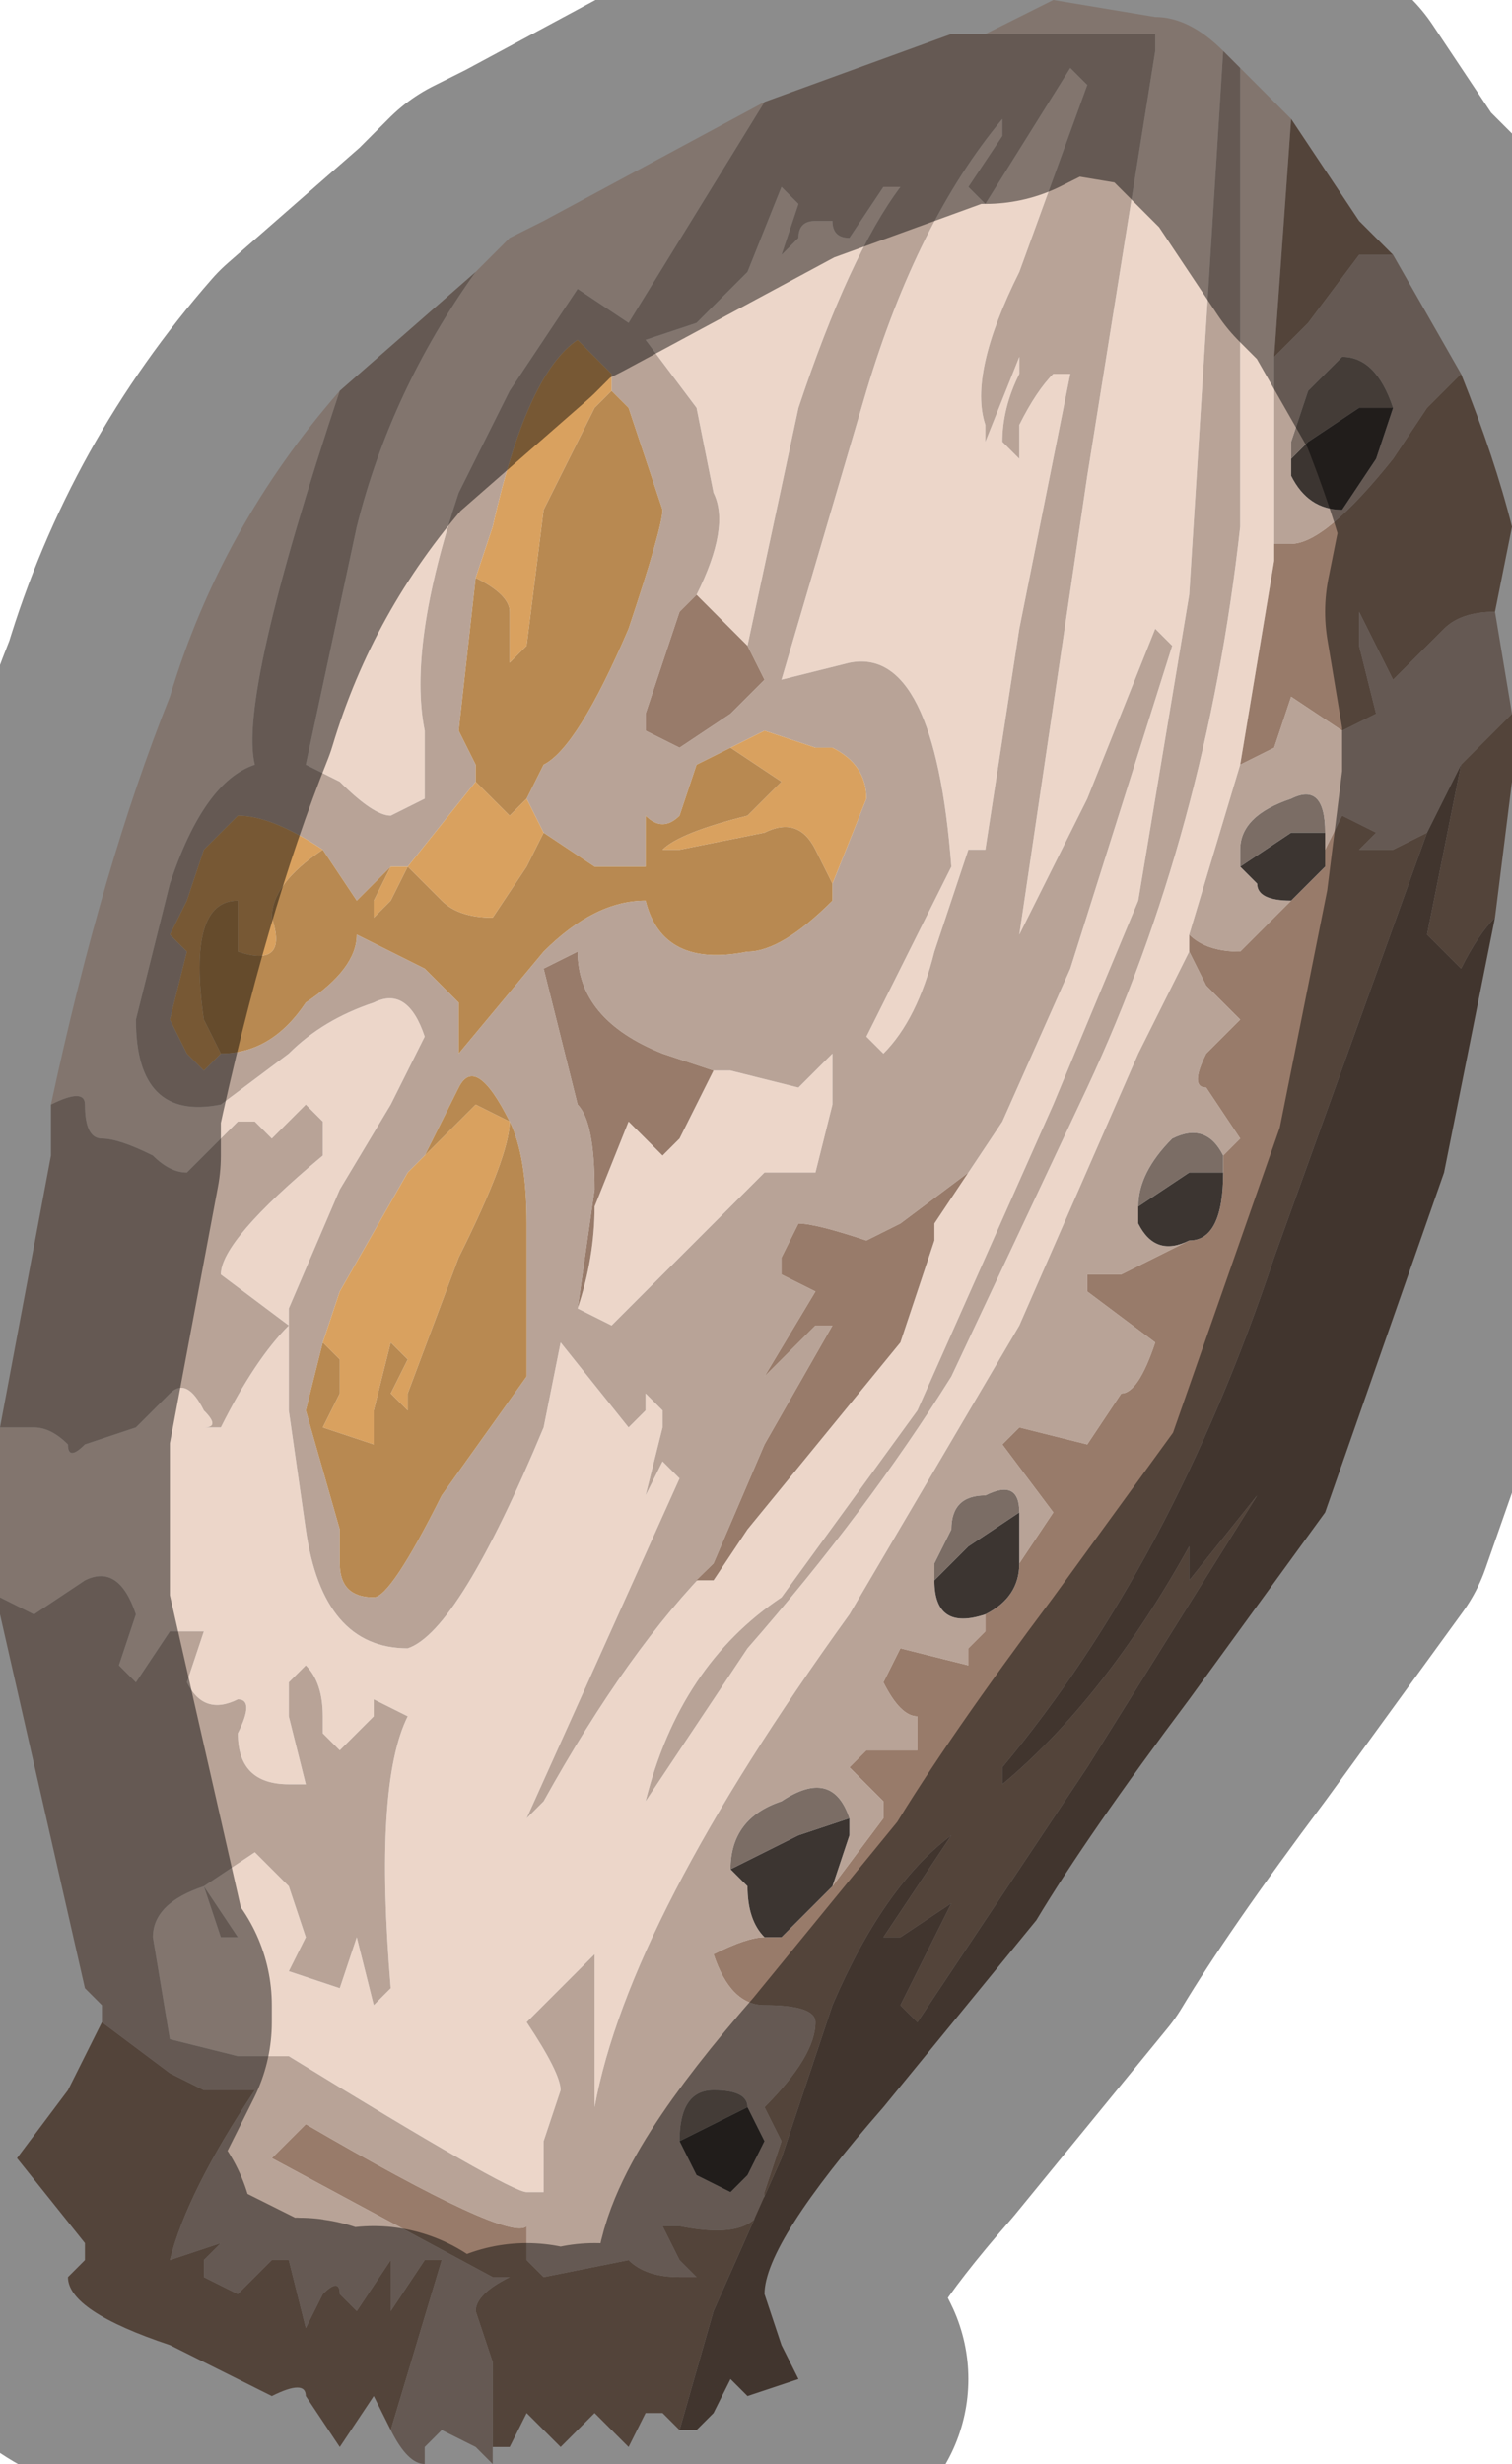 <?xml version="1.0" encoding="UTF-8" standalone="no"?>
<svg xmlns:xlink="http://www.w3.org/1999/xlink" height="7.25px" width="4.45px" xmlns="http://www.w3.org/2000/svg">
  <g transform="matrix(1.0, 0.0, 0.0, 1.0, 2.3, 3.65)">
    <path d="M0.6 -3.55 L0.8 -3.65 1.1 -3.6 Q1.2 -3.6 1.3 -3.5 L1.2 -1.9 1.05 -1.0 0.8 -0.4 0.4 0.5 0.0 1.05 Q-0.3 1.25 -0.4 1.65 L-0.4 1.65 -0.1 1.2 Q0.25 0.8 0.5 0.4 L0.9 -0.45 Q1.25 -1.2 1.35 -2.1 L1.35 -3.45 1.5 -3.3 1.45 -2.6 1.45 -2.5 1.45 -2.15 1.45 -2.05 1.45 -2.0 1.35 -1.4 1.2 -0.9 1.2 -0.85 1.05 -0.55 0.7 0.25 0.2 1.1 Q-0.45 2.0 -0.55 2.55 L-0.55 2.1 -0.75 2.3 Q-0.65 2.45 -0.65 2.5 L-0.7 2.65 -0.7 2.8 -0.75 2.8 Q-0.8 2.8 -1.45 2.4 L-1.6 2.4 -1.8 2.35 -1.85 2.05 Q-1.85 1.95 -1.7 1.9 L-1.65 2.05 -1.6 2.05 -1.7 1.9 -1.55 1.8 -1.45 1.9 -1.4 2.05 -1.45 2.15 -1.3 2.2 -1.25 2.05 -1.2 2.25 -1.15 2.2 Q-1.2 1.6 -1.1 1.4 L-1.2 1.35 -1.2 1.4 -1.3 1.5 -1.35 1.45 -1.35 1.4 Q-1.35 1.3 -1.4 1.25 L-1.45 1.3 -1.45 1.4 -1.4 1.6 -1.45 1.6 Q-1.6 1.6 -1.6 1.45 -1.55 1.35 -1.6 1.35 -1.7 1.4 -1.75 1.3 L-1.7 1.15 -1.8 1.15 -1.9 1.3 -1.95 1.25 -1.9 1.1 Q-1.95 0.95 -2.05 1.0 L-2.2 1.1 -2.3 1.05 -2.3 0.55 -2.2 0.55 Q-2.15 0.55 -2.1 0.6 -2.1 0.65 -2.05 0.6 L-1.9 0.55 -1.8 0.45 Q-1.75 0.4 -1.7 0.5 -1.65 0.55 -1.7 0.55 L-1.65 0.55 Q-1.55 0.35 -1.45 0.25 L-1.65 0.1 Q-1.65 0.0 -1.35 -0.25 L-1.35 -0.35 -1.4 -0.4 -1.5 -0.3 -1.55 -0.35 -1.6 -0.35 -1.75 -0.2 Q-1.8 -0.2 -1.85 -0.25 -1.95 -0.3 -2.0 -0.3 -2.05 -0.3 -2.05 -0.4 -2.05 -0.45 -2.15 -0.4 -2.0 -1.1 -1.8 -1.6 -1.65 -2.1 -1.3 -2.5 -1.6 -1.6 -1.55 -1.4 L-1.55 -1.4 Q-1.7 -1.35 -1.8 -1.05 L-1.9 -0.65 Q-1.9 -0.35 -1.65 -0.4 L-1.45 -0.55 Q-1.35 -0.65 -1.2 -0.7 -1.1 -0.75 -1.05 -0.6 L-1.15 -0.4 -1.3 -0.15 -1.45 0.2 -1.45 0.25 -1.45 0.5 -1.4 0.85 Q-1.35 1.2 -1.1 1.2 -0.95 1.15 -0.7 0.55 L-0.65 0.3 -0.45 0.55 -0.4 0.5 -0.4 0.45 -0.35 0.5 -0.35 0.55 -0.4 0.75 -0.35 0.65 -0.3 0.7 -0.3 0.7 -0.75 1.7 -0.7 1.65 Q-0.45 1.2 -0.2 0.95 L-0.25 1.0 -0.2 1.0 -0.1 0.85 0.35 0.3 0.45 0.0 0.45 -0.05 0.55 -0.2 0.65 -0.35 0.85 -0.8 1.15 -1.75 1.1 -1.8 0.9 -1.3 0.7 -0.9 0.9 -2.25 1.1 -3.5 1.1 -3.55 0.8 -3.55 0.6 -3.55 M-0.9 -2.85 L-0.8 -2.95 -0.7 -3.0 -0.05 -3.35 -0.45 -2.7 -0.6 -2.8 -0.8 -2.5 -0.9 -2.3 -0.95 -2.2 Q-1.1 -1.75 -1.05 -1.5 L-1.05 -1.3 -1.15 -1.25 Q-1.2 -1.25 -1.3 -1.35 L-1.4 -1.4 -1.25 -2.1 Q-1.15 -2.5 -0.9 -2.85 M-0.25 -1.9 Q-0.15 -2.1 -0.2 -2.2 L-0.25 -2.45 -0.4 -2.65 -0.25 -2.7 Q-0.2 -2.75 -0.1 -2.85 L0.0 -3.1 0.05 -3.05 0.05 -3.05 0.0 -2.9 0.0 -2.9 0.05 -2.95 Q0.05 -3.0 0.1 -3.0 L0.15 -3.0 Q0.15 -2.95 0.2 -2.95 L0.3 -3.1 0.35 -3.1 Q0.2 -2.9 0.05 -2.45 L-0.1 -1.75 -0.1 -1.75 -0.25 -1.9 M0.85 -3.45 L0.9 -3.4 0.7 -2.85 Q0.55 -2.55 0.6 -2.4 L0.6 -2.35 0.7 -2.6 0.7 -2.55 Q0.65 -2.45 0.65 -2.35 L0.7 -2.3 0.7 -2.4 Q0.75 -2.5 0.8 -2.55 L0.85 -2.55 0.7 -1.8 0.6 -1.15 0.55 -1.15 0.45 -0.85 Q0.4 -0.65 0.3 -0.55 L0.25 -0.6 0.5 -1.1 Q0.45 -1.75 0.2 -1.7 L0.0 -1.65 0.25 -2.5 Q0.4 -3.0 0.65 -3.3 L0.65 -3.25 0.55 -3.1 0.6 -3.05 0.85 -3.45 M-0.2 -0.5 L-0.15 -0.5 0.05 -0.45 Q0.1 -0.5 0.15 -0.55 L0.15 -0.4 0.1 -0.2 -0.05 -0.2 -0.5 0.25 -0.6 0.2 Q-0.55 0.05 -0.55 -0.1 L-0.45 -0.35 -0.35 -0.25 -0.3 -0.3 -0.2 -0.5" fill="#ecd6c9" fill-rule="evenodd" stroke="none"/>
    <path d="M-0.05 -3.35 L0.5 -3.55 0.55 -3.55 0.6 -3.55 0.8 -3.55 1.1 -3.55 1.1 -3.5 0.9 -2.25 0.7 -0.9 0.9 -1.3 1.1 -1.8 1.15 -1.75 0.85 -0.8 0.65 -0.35 0.55 -0.2 0.35 -0.05 0.25 0.0 Q0.1 -0.05 0.05 -0.05 L0.0 0.05 0.0 0.1 0.1 0.15 -0.05 0.4 -0.05 0.4 0.1 0.25 0.15 0.25 -0.05 0.6 -0.2 0.95 Q-0.45 1.2 -0.7 1.65 L-0.75 1.7 -0.3 0.7 -0.3 0.7 -0.35 0.65 -0.4 0.75 -0.35 0.55 -0.35 0.5 -0.4 0.45 -0.4 0.5 -0.45 0.55 -0.65 0.3 -0.7 0.55 Q-0.95 1.15 -1.1 1.2 -1.35 1.2 -1.4 0.85 L-1.45 0.5 -1.45 0.25 -1.45 0.2 -1.3 -0.15 -1.15 -0.4 -1.05 -0.6 Q-1.1 -0.75 -1.2 -0.7 -1.35 -0.65 -1.45 -0.55 L-1.65 -0.4 Q-1.9 -0.35 -1.9 -0.65 L-1.8 -1.05 Q-1.7 -1.35 -1.55 -1.4 L-1.55 -1.4 Q-1.6 -1.6 -1.3 -2.5 L-0.9 -2.85 Q-1.15 -2.5 -1.25 -2.1 L-1.4 -1.4 -1.3 -1.35 Q-1.2 -1.25 -1.15 -1.25 L-1.05 -1.3 -1.05 -1.5 Q-1.1 -1.75 -0.95 -2.2 L-0.9 -2.3 -0.8 -2.5 -0.6 -2.8 -0.45 -2.7 -0.05 -3.35 M1.3 -3.5 L1.35 -3.45 1.35 -2.1 Q1.25 -1.2 0.9 -0.45 L0.5 0.4 Q0.25 0.8 -0.1 1.2 L-0.4 1.65 -0.4 1.65 Q-0.3 1.25 0.0 1.05 L0.4 0.5 0.8 -0.4 1.05 -1.0 1.2 -1.9 1.3 -3.5 M1.8 -2.9 L2.0 -2.55 1.9 -2.45 1.8 -2.3 Q1.6 -2.05 1.5 -2.05 L1.45 -2.05 1.45 -2.15 1.45 -2.5 1.45 -2.6 1.55 -2.7 1.7 -2.9 1.8 -2.9 M2.1 -1.85 L2.1 -1.85 2.15 -1.55 2.0 -1.4 1.9 -1.2 1.8 -1.15 1.7 -1.15 1.75 -1.2 1.65 -1.25 1.6 -1.15 1.6 -1.2 Q1.6 -1.35 1.5 -1.3 1.35 -1.25 1.35 -1.15 L1.35 -1.1 1.4 -1.05 Q1.4 -1.0 1.5 -1.0 L1.5 -1.0 1.35 -0.85 Q1.25 -0.85 1.2 -0.9 L1.35 -1.4 1.35 -1.4 1.45 -1.45 1.5 -1.6 1.65 -1.5 1.75 -1.55 1.7 -1.75 1.7 -1.85 1.8 -1.65 1.95 -1.8 Q2.0 -1.85 2.1 -1.85 M-0.85 3.55 L-0.85 3.6 -0.9 3.55 -1.0 3.5 -1.05 3.55 -1.05 3.6 Q-1.1 3.6 -1.15 3.5 L-1.0 3.0 -1.05 3.0 -1.15 3.15 -1.15 3.0 -1.25 3.15 -1.3 3.1 Q-1.3 3.05 -1.35 3.1 L-1.4 3.2 -1.45 3.0 -1.5 3.0 -1.6 3.1 -1.7 3.05 -1.7 3.0 -1.65 2.95 -1.8 3.0 Q-1.75 2.8 -1.55 2.5 L-1.7 2.5 -1.8 2.45 -2.0 2.3 -2.0 2.25 -2.05 2.2 -2.3 1.1 -2.3 1.05 -2.2 1.1 -2.05 1.0 Q-1.95 0.95 -1.9 1.1 L-1.95 1.25 -1.9 1.3 -1.8 1.15 -1.7 1.15 -1.75 1.3 Q-1.7 1.4 -1.6 1.35 -1.55 1.35 -1.6 1.45 -1.6 1.6 -1.45 1.6 L-1.4 1.6 -1.45 1.4 -1.45 1.3 -1.4 1.25 Q-1.35 1.3 -1.35 1.4 L-1.35 1.45 -1.3 1.5 -1.2 1.4 -1.2 1.35 -1.1 1.4 Q-1.2 1.6 -1.15 2.2 L-1.2 2.25 -1.25 2.05 -1.3 2.2 -1.45 2.15 -1.4 2.05 -1.45 1.9 -1.55 1.8 -1.7 1.9 -1.6 2.05 -1.65 2.05 -1.7 1.9 Q-1.85 1.95 -1.85 2.05 L-1.8 2.35 -1.6 2.4 -1.45 2.4 Q-0.8 2.8 -0.75 2.8 L-0.7 2.8 -0.7 2.65 -0.65 2.5 Q-0.65 2.45 -0.75 2.3 L-0.55 2.1 -0.55 2.55 Q-0.45 2.0 0.2 1.1 L0.7 0.25 1.05 -0.55 1.2 -0.85 1.25 -0.75 1.35 -0.65 1.25 -0.55 Q1.2 -0.45 1.25 -0.45 L1.35 -0.3 1.3 -0.25 Q1.25 -0.35 1.15 -0.3 1.05 -0.2 1.05 -0.1 L1.05 -0.1 1.05 -0.05 Q1.1 0.05 1.2 0.0 L1.0 0.1 0.95 0.1 0.9 0.1 Q0.9 0.15 0.9 0.15 L1.1 0.3 Q1.05 0.45 1.0 0.45 L0.9 0.6 0.7 0.55 0.65 0.6 0.8 0.8 0.7 0.95 0.7 0.8 Q0.7 0.7 0.6 0.75 0.5 0.75 0.5 0.85 L0.45 0.95 0.45 1.0 Q0.45 1.15 0.6 1.1 L0.6 1.15 0.55 1.2 0.55 1.25 0.35 1.2 0.3 1.3 Q0.35 1.4 0.4 1.4 L0.4 1.5 0.35 1.5 0.25 1.5 0.2 1.55 0.3 1.65 0.3 1.7 0.15 1.9 0.2 1.75 0.2 1.7 Q0.15 1.55 0.0 1.65 -0.15 1.7 -0.15 1.85 L-0.15 1.85 -0.1 1.9 Q-0.1 2.0 -0.05 2.05 -0.1 2.05 -0.2 2.1 -0.15 2.25 -0.05 2.25 0.1 2.25 0.1 2.3 0.1 2.4 -0.05 2.55 L0.0 2.65 -0.05 2.8 Q-0.05 2.95 -0.3 2.9 L-0.35 2.9 -0.3 3.0 -0.25 3.05 -0.3 3.05 Q-0.4 3.05 -0.45 3.0 L-0.7 3.05 -0.75 3.0 -0.75 2.9 Q-0.8 2.95 -1.4 2.6 L-1.5 2.7 -0.85 3.05 -0.8 3.05 Q-0.9 3.1 -0.9 3.15 L-0.85 3.3 -0.85 3.55 M-2.3 0.55 L-2.15 -0.25 -2.15 -0.4 Q-2.05 -0.45 -2.05 -0.4 -2.05 -0.3 -2.0 -0.3 -1.95 -0.3 -1.85 -0.25 -1.8 -0.2 -1.75 -0.2 L-1.6 -0.35 -1.55 -0.35 -1.5 -0.3 -1.4 -0.4 -1.35 -0.35 -1.35 -0.25 Q-1.65 0.0 -1.65 0.1 L-1.45 0.25 Q-1.55 0.35 -1.65 0.55 L-1.7 0.55 Q-1.65 0.55 -1.7 0.5 -1.75 0.4 -1.8 0.45 L-1.9 0.55 -2.05 0.6 Q-2.1 0.65 -2.1 0.6 -2.15 0.55 -2.2 0.55 L-2.3 0.55 M0.85 -3.45 L0.6 -3.05 0.55 -3.1 0.65 -3.25 0.65 -3.3 Q0.4 -3.0 0.25 -2.5 L0.0 -1.65 0.2 -1.7 Q0.45 -1.75 0.5 -1.1 L0.25 -0.6 0.3 -0.55 Q0.4 -0.65 0.45 -0.85 L0.55 -1.15 0.6 -1.15 0.7 -1.8 0.85 -2.55 0.8 -2.55 Q0.75 -2.5 0.7 -2.4 L0.7 -2.3 0.65 -2.35 Q0.65 -2.45 0.7 -2.55 L0.7 -2.6 0.6 -2.35 0.6 -2.4 Q0.55 -2.55 0.7 -2.85 L0.9 -3.4 0.85 -3.45 M-0.1 -1.75 L0.05 -2.45 Q0.2 -2.9 0.35 -3.1 L0.3 -3.1 0.2 -2.95 Q0.15 -2.95 0.15 -3.0 L0.1 -3.0 Q0.05 -3.0 0.05 -2.95 L0.0 -2.9 0.0 -2.9 0.05 -3.05 0.05 -3.05 0.0 -3.1 -0.1 -2.85 Q-0.2 -2.75 -0.25 -2.7 L-0.4 -2.65 -0.25 -2.45 -0.2 -2.2 Q-0.15 -2.1 -0.25 -1.9 L-0.3 -1.85 -0.4 -1.55 -0.4 -1.5 -0.3 -1.45 -0.15 -1.55 -0.1 -1.6 -0.05 -1.65 -0.05 -1.65 -0.1 -1.75 M1.8 -2.45 Q1.75 -2.6 1.65 -2.6 L1.55 -2.5 1.5 -2.35 1.5 -2.3 1.5 -2.25 Q1.55 -2.15 1.65 -2.15 L1.75 -2.3 1.8 -2.45 1.8 -2.45 M0.15 -1.05 L0.25 -1.3 Q0.25 -1.4 0.15 -1.45 L0.1 -1.45 -0.05 -1.5 -0.15 -1.45 -0.25 -1.4 -0.3 -1.25 Q-0.35 -1.2 -0.4 -1.25 L-0.4 -1.1 -0.55 -1.1 -0.7 -1.2 -0.75 -1.3 -0.7 -1.4 Q-0.6 -1.45 -0.45 -1.8 -0.35 -2.1 -0.35 -2.15 L-0.45 -2.45 -0.5 -2.5 -0.5 -2.55 -0.6 -2.65 Q-0.75 -2.55 -0.85 -2.1 L-0.9 -1.95 -0.95 -1.5 -0.9 -1.4 -0.9 -1.35 -1.1 -1.1 -1.15 -1.1 -1.25 -1.0 -1.25 -1.0 -1.35 -1.15 -1.35 -1.15 Q-1.5 -1.25 -1.6 -1.25 L-1.7 -1.15 -1.75 -1.0 -1.8 -0.9 -1.75 -0.85 -1.8 -0.65 -1.75 -0.55 -1.7 -0.5 -1.65 -0.55 Q-1.5 -0.55 -1.4 -0.7 -1.25 -0.8 -1.25 -0.9 L-1.05 -0.8 -0.95 -0.7 -0.95 -0.55 -0.7 -0.85 Q-0.55 -1.0 -0.4 -1.0 -0.35 -0.8 -0.1 -0.85 0.0 -0.85 0.15 -1.0 L0.15 -1.05 M-0.6 0.2 L-0.5 0.25 -0.05 -0.2 0.1 -0.2 0.15 -0.4 0.15 -0.55 Q0.1 -0.5 0.05 -0.45 L-0.15 -0.5 -0.2 -0.5 -0.35 -0.55 Q-0.6 -0.65 -0.6 -0.85 L-0.7 -0.8 -0.6 -0.4 Q-0.55 -0.35 -0.55 -0.15 L-0.6 0.2 M-0.8 -0.35 Q-0.9 -0.55 -0.95 -0.45 L-1.05 -0.25 -1.1 -0.2 -1.3 0.15 -1.35 0.3 -1.4 0.5 -1.3 0.85 -1.3 0.95 Q-1.3 1.05 -1.2 1.05 -1.15 1.05 -1.0 0.75 L-0.75 0.4 -0.75 -0.05 Q-0.75 -0.25 -0.8 -0.35 L-0.8 -0.35 M-0.1 2.55 Q-0.1 2.5 -0.2 2.5 -0.3 2.5 -0.3 2.65 L-0.3 2.65 -0.25 2.75 -0.15 2.8 -0.1 2.75 -0.05 2.65 -0.1 2.55" fill="#b8a397" fill-rule="evenodd" stroke="none"/>
    <path d="M1.5 -3.3 L1.7 -3.0 1.8 -2.9 1.7 -2.9 1.55 -2.7 1.45 -2.6 1.5 -3.3 M2.0 -2.55 Q2.1 -2.3 2.15 -2.1 L2.1 -1.85 Q2.0 -1.85 1.95 -1.8 L1.8 -1.65 1.7 -1.85 1.7 -1.75 1.75 -1.55 1.65 -1.5 1.5 -1.6 1.45 -1.45 1.35 -1.4 1.35 -1.4 1.45 -2.0 1.45 -2.05 1.5 -2.05 Q1.6 -2.05 1.8 -2.3 L1.9 -2.45 2.0 -2.55 M2.15 -1.55 L2.15 -1.35 2.1 -0.95 Q2.05 -0.9 2.0 -0.8 L1.9 -0.9 2.0 -1.4 2.15 -1.55 M-0.3 3.5 L-0.35 3.45 -0.35 3.45 -0.4 3.45 -0.45 3.55 -0.55 3.45 -0.65 3.55 -0.75 3.45 -0.8 3.55 -0.85 3.55 -0.85 3.3 -0.9 3.15 Q-0.9 3.1 -0.8 3.05 L-0.85 3.05 -1.5 2.7 -1.4 2.6 Q-0.8 2.95 -0.75 2.9 L-0.75 3.0 -0.7 3.05 -0.45 3.0 Q-0.4 3.05 -0.3 3.05 L-0.25 3.05 -0.3 3.0 -0.35 2.9 -0.3 2.9 Q-0.05 2.95 -0.05 2.8 L0.0 2.65 -0.05 2.55 Q0.1 2.4 0.1 2.3 0.1 2.25 -0.05 2.25 -0.15 2.25 -0.2 2.1 -0.1 2.05 -0.05 2.05 L0.0 2.05 0.15 1.9 0.3 1.7 0.3 1.65 0.2 1.55 0.25 1.5 0.35 1.5 0.4 1.5 0.4 1.4 Q0.35 1.4 0.3 1.3 L0.35 1.2 0.55 1.25 0.55 1.2 0.6 1.15 0.6 1.1 Q0.7 1.05 0.7 0.95 L0.8 0.8 0.65 0.6 0.7 0.55 0.9 0.6 1.0 0.45 Q1.05 0.45 1.1 0.3 L0.9 0.15 Q0.9 0.15 0.9 0.1 L0.95 0.1 1.0 0.1 1.2 0.0 Q1.3 0.0 1.3 -0.2 L1.3 -0.2 1.3 -0.25 1.35 -0.3 1.25 -0.45 Q1.2 -0.45 1.25 -0.55 L1.35 -0.65 1.25 -0.75 1.2 -0.85 1.2 -0.9 Q1.25 -0.85 1.35 -0.85 L1.5 -1.0 1.6 -1.1 1.6 -1.15 1.65 -1.25 1.75 -1.2 1.7 -1.15 1.8 -1.15 1.9 -1.2 1.45 0.05 Q1.15 0.95 0.65 1.55 0.65 1.55 0.65 1.6 0.95 1.35 1.2 0.9 L1.2 1.0 1.4 0.75 0.9 1.55 0.4 2.3 0.35 2.25 0.5 1.95 0.35 2.05 0.3 2.05 0.4 1.9 0.5 1.75 Q0.3 1.9 0.15 2.25 L0.0 2.7 -0.2 3.15 -0.3 3.5 M-1.15 3.5 L-1.2 3.4 -1.3 3.55 -1.4 3.4 Q-1.4 3.35 -1.5 3.4 L-1.8 3.25 Q-2.1 3.15 -2.1 3.05 L-2.05 3.0 Q-2.05 3.0 -2.05 2.95 L-2.25 2.7 -2.1 2.5 -2.0 2.3 -1.8 2.45 -1.7 2.5 -1.55 2.5 Q-1.75 2.8 -1.8 3.0 L-1.65 2.95 -1.7 3.0 -1.7 3.05 -1.6 3.1 -1.5 3.0 -1.45 3.0 -1.4 3.2 -1.35 3.1 Q-1.3 3.05 -1.3 3.1 L-1.25 3.15 -1.15 3.0 -1.15 3.15 -1.05 3.0 -1.0 3.0 -1.15 3.5 M0.55 -0.2 L0.45 -0.05 0.45 0.0 0.35 0.3 -0.1 0.85 -0.2 1.0 -0.25 1.0 -0.2 0.95 -0.05 0.6 0.15 0.25 0.1 0.25 -0.05 0.4 -0.05 0.4 0.1 0.15 0.0 0.1 0.0 0.05 0.05 -0.05 Q0.1 -0.05 0.25 0.0 L0.35 -0.05 0.55 -0.2 M-0.25 -1.9 L-0.1 -1.75 -0.1 -1.75 -0.05 -1.65 -0.05 -1.65 -0.1 -1.6 -0.15 -1.55 -0.3 -1.45 -0.4 -1.5 -0.4 -1.55 -0.3 -1.85 -0.25 -1.9 M-0.2 -0.5 L-0.3 -0.3 -0.35 -0.25 -0.45 -0.35 -0.55 -0.1 Q-0.55 0.05 -0.6 0.2 L-0.55 -0.15 Q-0.55 -0.35 -0.6 -0.4 L-0.7 -0.8 -0.6 -0.85 Q-0.6 -0.65 -0.35 -0.55 L-0.2 -0.5" fill="#987b6a" fill-rule="evenodd" stroke="none"/>
    <path d="M1.5 -2.3 L1.5 -2.35 1.55 -2.5 1.65 -2.6 Q1.75 -2.6 1.8 -2.45 L1.7 -2.45 1.55 -2.35 1.5 -2.3 M1.3 -0.25 L1.3 -0.2 1.3 -0.2 1.2 -0.2 1.05 -0.1 1.05 -0.1 Q1.05 -0.2 1.15 -0.3 1.25 -0.35 1.3 -0.25 M1.6 -1.2 L1.5 -1.2 1.35 -1.1 1.35 -1.15 Q1.35 -1.25 1.5 -1.3 1.6 -1.35 1.6 -1.2 M0.45 1.0 L0.45 0.95 0.5 0.85 Q0.5 0.75 0.6 0.75 0.7 0.7 0.7 0.8 L0.55 0.9 0.45 1.0 M0.2 1.7 L0.05 1.75 -0.15 1.85 -0.15 1.85 Q-0.15 1.7 0.0 1.65 0.15 1.55 0.2 1.7 M-0.3 2.65 Q-0.3 2.5 -0.2 2.5 -0.1 2.5 -0.1 2.55 L-0.3 2.65" fill="#7b6d65" fill-rule="evenodd" stroke="none"/>
    <path d="M1.8 -2.45 L1.8 -2.45 1.75 -2.3 1.65 -2.15 Q1.55 -2.15 1.5 -2.25 L1.5 -2.3 1.55 -2.35 1.7 -2.45 1.8 -2.45 M1.6 -1.15 L1.6 -1.1 1.5 -1.0 1.5 -1.0 Q1.4 -1.0 1.4 -1.05 L1.35 -1.1 1.5 -1.2 1.6 -1.2 1.6 -1.15 M1.3 -0.2 L1.3 -0.2 Q1.3 0.0 1.2 0.0 1.1 0.05 1.05 -0.05 L1.05 -0.1 1.2 -0.2 1.3 -0.2 1.3 -0.2 M0.7 0.95 Q0.7 1.05 0.6 1.1 0.45 1.15 0.45 1.0 L0.55 0.9 0.7 0.8 0.7 0.95 M0.15 1.9 L0.0 2.05 -0.05 2.05 Q-0.1 2.0 -0.1 1.9 L-0.15 1.85 0.05 1.75 0.2 1.7 0.2 1.75 0.15 1.9 M-0.1 2.55 L-0.05 2.65 -0.1 2.75 -0.15 2.8 -0.25 2.75 -0.3 2.65 -0.3 2.65 -0.1 2.55" fill="#3c3531" fill-rule="evenodd" stroke="none"/>
    <path d="M-0.15 -1.45 L-0.05 -1.5 0.1 -1.45 0.15 -1.45 Q0.25 -1.4 0.25 -1.3 L0.15 -1.05 0.1 -1.15 Q0.05 -1.25 -0.05 -1.2 L-0.3 -1.15 -0.3 -1.15 -0.35 -1.15 Q-0.3 -1.2 -0.1 -1.25 -0.05 -1.3 0.0 -1.35 L-0.15 -1.45 M-1.65 -0.55 L-1.7 -0.5 -1.75 -0.55 -1.8 -0.65 -1.75 -0.85 -1.8 -0.9 -1.75 -1.0 -1.7 -1.15 -1.6 -1.25 Q-1.5 -1.25 -1.35 -1.15 L-1.35 -1.15 Q-1.5 -1.05 -1.5 -0.95 -1.45 -0.8 -1.6 -0.85 L-1.6 -1.0 Q-1.75 -1.0 -1.7 -0.65 L-1.65 -0.55 M-1.15 -1.1 L-1.1 -1.1 -0.9 -1.35 -0.8 -1.25 -0.75 -1.3 -0.7 -1.2 -0.75 -1.1 -0.85 -0.95 Q-0.95 -0.95 -1.0 -1.0 L-1.1 -1.1 -1.15 -1.0 -1.2 -0.95 -1.2 -1.0 -1.15 -1.1 M-0.9 -1.95 L-0.85 -2.1 Q-0.75 -2.55 -0.6 -2.65 L-0.5 -2.55 -0.5 -2.5 -0.55 -2.45 -0.7 -2.15 -0.75 -1.75 -0.8 -1.7 -0.8 -1.85 Q-0.8 -1.9 -0.9 -1.95 M-1.1 -0.2 Q-0.95 -0.35 -0.9 -0.4 L-0.8 -0.35 -0.8 -0.35 Q-0.8 -0.25 -0.95 0.05 L-1.1 0.45 -1.1 0.5 -1.15 0.45 -1.1 0.35 -1.15 0.3 -1.2 0.5 -1.2 0.6 -1.35 0.55 -1.3 0.45 -1.3 0.35 -1.35 0.3 -1.3 0.15 -1.1 -0.2" fill="#d9a15f" fill-rule="evenodd" stroke="none"/>
    <path d="M0.15 -1.05 L0.15 -1.0 Q0.0 -0.85 -0.1 -0.85 -0.35 -0.8 -0.4 -1.0 -0.55 -1.0 -0.7 -0.85 L-0.95 -0.55 -0.95 -0.7 -1.05 -0.8 -1.25 -0.9 Q-1.25 -0.8 -1.4 -0.7 -1.5 -0.55 -1.65 -0.55 L-1.7 -0.65 Q-1.75 -1.0 -1.6 -1.0 L-1.6 -0.85 Q-1.45 -0.8 -1.5 -0.95 -1.5 -1.05 -1.35 -1.15 L-1.25 -1.0 -1.25 -1.0 -1.15 -1.1 -1.2 -1.0 -1.2 -0.95 -1.15 -1.0 -1.1 -1.1 -1.0 -1.0 Q-0.95 -0.95 -0.85 -0.95 L-0.75 -1.1 -0.7 -1.2 -0.55 -1.1 -0.4 -1.1 -0.4 -1.25 Q-0.35 -1.2 -0.3 -1.25 L-0.25 -1.4 -0.15 -1.45 0.0 -1.35 Q-0.05 -1.3 -0.1 -1.25 -0.3 -1.2 -0.35 -1.15 L-0.3 -1.15 -0.3 -1.15 -0.05 -1.2 Q0.05 -1.25 0.1 -1.15 L0.15 -1.05 M-0.9 -1.35 L-0.9 -1.4 -0.95 -1.5 -0.9 -1.95 Q-0.8 -1.9 -0.8 -1.85 L-0.8 -1.7 -0.75 -1.75 -0.7 -2.15 -0.55 -2.45 -0.5 -2.5 -0.45 -2.45 -0.35 -2.15 Q-0.35 -2.1 -0.45 -1.8 -0.6 -1.45 -0.7 -1.4 L-0.75 -1.3 -0.8 -1.25 -0.9 -1.35 M-1.1 -0.2 L-1.05 -0.25 -0.95 -0.45 Q-0.9 -0.55 -0.8 -0.35 L-0.9 -0.4 Q-0.95 -0.35 -1.1 -0.2 M-0.8 -0.35 Q-0.75 -0.25 -0.75 -0.05 L-0.75 0.4 -1.0 0.75 Q-1.15 1.05 -1.2 1.05 -1.3 1.05 -1.3 0.95 L-1.3 0.85 -1.4 0.5 -1.35 0.3 -1.3 0.35 -1.3 0.45 -1.35 0.55 -1.2 0.6 -1.2 0.5 -1.15 0.3 -1.1 0.35 -1.15 0.45 -1.1 0.5 -1.1 0.45 -0.95 0.05 Q-0.8 -0.25 -0.8 -0.35" fill="#b88951" fill-rule="evenodd" stroke="none"/>
    <path d="M2.1 -0.95 L1.95 -0.2 1.6 0.8 1.2 1.35 Q0.9 1.75 0.75 2.0 L0.3 2.55 Q-0.05 2.95 -0.05 3.1 L0.0 3.25 0.05 3.35 -0.1 3.4 -0.15 3.35 -0.2 3.45 -0.25 3.5 -0.3 3.5 -0.2 3.15 0.0 2.7 0.15 2.25 Q0.3 1.9 0.5 1.75 L0.4 1.9 0.3 2.05 0.35 2.05 0.5 1.95 0.35 2.25 0.4 2.3 0.9 1.55 1.4 0.75 1.2 1.0 1.2 0.9 Q0.95 1.35 0.65 1.6 0.65 1.55 0.65 1.55 1.15 0.95 1.45 0.05 L1.9 -1.2 2.0 -1.4 1.9 -0.9 2.0 -0.8 Q2.05 -0.9 2.1 -0.95" fill="#776053" fill-rule="evenodd" stroke="none"/>
    <path d="M-0.05 -3.35 L0.5 -3.55 0.55 -3.55 0.6 -3.55 0.8 -3.65 1.1 -3.6 Q1.2 -3.6 1.3 -3.5 L1.35 -3.45 1.5 -3.3 1.7 -3.0 1.8 -2.9 2.0 -2.55 Q2.1 -2.3 2.15 -2.1 L2.1 -1.85 2.1 -1.85 2.15 -1.55 2.15 -1.35 2.1 -0.95 1.95 -0.2 1.6 0.8 1.2 1.35 Q0.9 1.75 0.75 2.0 L0.3 2.55 Q-0.05 2.95 -0.05 3.1 L0.0 3.25 0.05 3.35 -0.1 3.4 -0.15 3.35 -0.2 3.45 -0.25 3.5 -0.3 3.5 -0.35 3.45 -0.35 3.45 -0.4 3.45 -0.45 3.55 -0.55 3.45 -0.65 3.55 -0.75 3.45 -0.8 3.55 -0.85 3.55 -0.85 3.6 -0.9 3.55 -1.0 3.5 -1.05 3.55 -1.05 3.6 Q-1.1 3.6 -1.15 3.5 L-1.2 3.4 -1.3 3.55 -1.4 3.4 Q-1.4 3.35 -1.5 3.4 L-1.8 3.25 Q-2.1 3.15 -2.1 3.05 L-2.05 3.0 Q-2.05 3.0 -2.05 2.95 L-2.25 2.7 -2.1 2.5 -2.0 2.3 -2.0 2.25 -2.05 2.2 -2.3 1.1 -2.3 1.05 -2.3 0.55 -2.15 -0.25 -2.15 -0.4 Q-2.0 -1.1 -1.8 -1.6 -1.65 -2.1 -1.3 -2.5 L-0.9 -2.85 -0.8 -2.95 -0.7 -3.0 -0.05 -3.35 Z" fill="none" stroke="#000000" stroke-linecap="round" stroke-linejoin="round" stroke-opacity="0.451" stroke-width="1.0"/>
  </g>
</svg>
